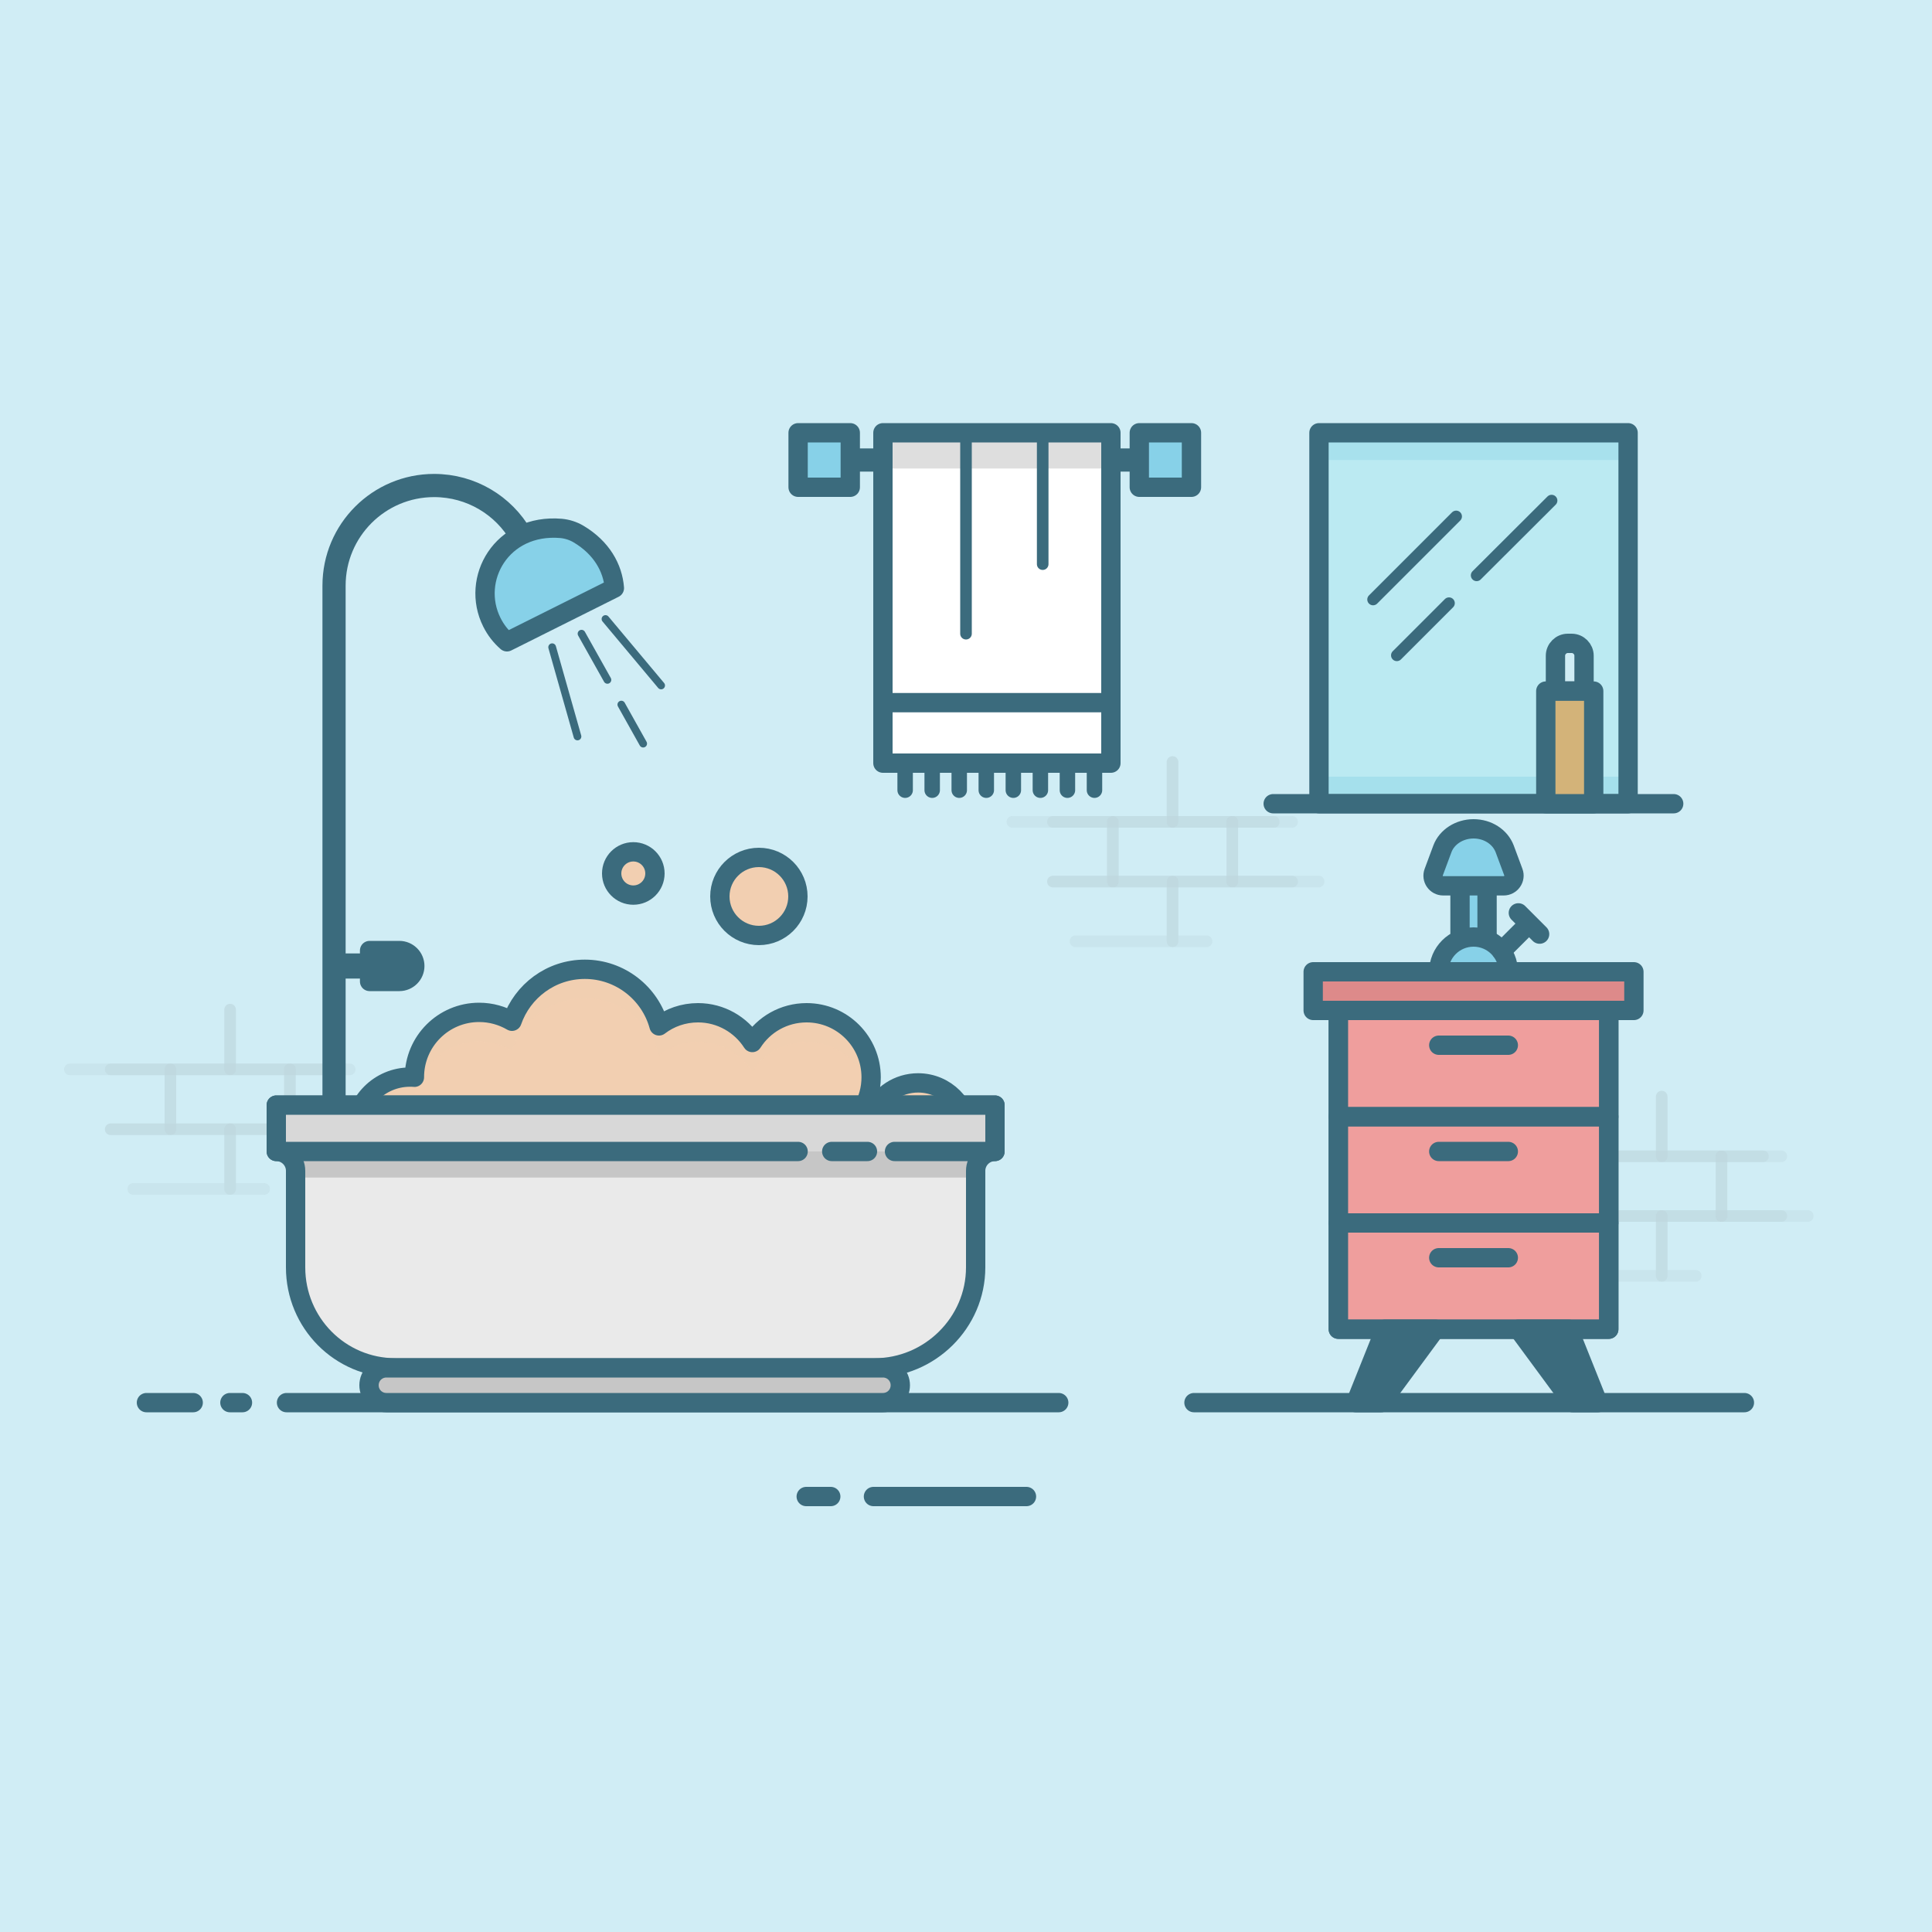 <svg width="1000" height="1000" viewBox="0 0 1000 1000" fill="none" xmlns="http://www.w3.org/2000/svg">
    <path d="M1000 0H0V1000H1000V0Z" fill="#D0EDF5"/>
    <path d="M452.1 774.6H531.3" stroke="#3B6B7D" stroke-width="10" stroke-miterlimit="10" stroke-linecap="round"
          stroke-linejoin="round"/>
    <path d="M417.3 774.6H430" stroke="#3B6B7D" stroke-width="10" stroke-miterlimit="10" stroke-linecap="round"
          stroke-linejoin="round"/>
    <g opacity="0.23">
        <path opacity="0.23" d="M606.9 394.4V425.4H545" stroke="#474747" stroke-width="6" stroke-miterlimit="10"
              stroke-linecap="round" stroke-linejoin="round"/>
        <path opacity="0.23" d="M668.8 425.4H606.9V394.4" stroke="#474747" stroke-width="6" stroke-miterlimit="10"
              stroke-linecap="round" stroke-linejoin="round"/>
        <path opacity="0.23" d="M637.9 425.4H576V456.3H637.9V425.4Z" stroke="#474747" stroke-width="6"
              stroke-miterlimit="10" stroke-linecap="round" stroke-linejoin="round"/>
        <path opacity="0.23" d="M624.5 487.201H606.9V456.301H668.8" stroke="#474747" stroke-width="6"
              stroke-miterlimit="10" stroke-linecap="round" stroke-linejoin="round"/>
        <path opacity="0.23" d="M545 456.301H606.9V487.201H556.7" stroke="#474747" stroke-width="6"
              stroke-miterlimit="10" stroke-linecap="round" stroke-linejoin="round"/>
        <path opacity="0.23" d="M524 425.4H576V456.3H545" stroke="#474747" stroke-width="6" stroke-miterlimit="10"
              stroke-linecap="round" stroke-linejoin="round"/>
        <path opacity="0.23" d="M682.5 456.3H637.8V425.4H659.3" stroke="#474747" stroke-width="6" stroke-miterlimit="10"
              stroke-linecap="round" stroke-linejoin="round"/>
    </g>
    <g opacity="0.23">
        <path opacity="0.23" d="M860.1 567.6V598.5H798.3" stroke="#474747" stroke-width="6" stroke-miterlimit="10"
              stroke-linecap="round" stroke-linejoin="round"/>
        <path opacity="0.23" d="M922.001 598.5H860.101V567.6" stroke="#474747" stroke-width="6" stroke-miterlimit="10"
              stroke-linecap="round" stroke-linejoin="round"/>
        <path opacity="0.23" d="M891.1 598.5H829.2V629.4H891.1V598.5Z" stroke="#474747" stroke-width="6"
              stroke-miterlimit="10" stroke-linecap="round" stroke-linejoin="round"/>
        <path opacity="0.23" d="M877.701 660.399H860.101V629.399H922.001" stroke="#474747" stroke-width="6"
              stroke-miterlimit="10" stroke-linecap="round" stroke-linejoin="round"/>
        <path opacity="0.23" d="M798.3 629.399H860.1V660.399H810" stroke="#474747" stroke-width="6"
              stroke-miterlimit="10" stroke-linecap="round" stroke-linejoin="round"/>
        <path opacity="0.23" d="M777.2 598.5H829.2V629.4H798.3" stroke="#474747" stroke-width="6" stroke-miterlimit="10"
              stroke-linecap="round" stroke-linejoin="round"/>
        <path opacity="0.23" d="M935.7 629.4H891V598.5H912.5" stroke="#474747" stroke-width="6" stroke-miterlimit="10"
              stroke-linecap="round" stroke-linejoin="round"/>
    </g>
    <g opacity="0.23">
        <path opacity="0.23" d="M119.1 522.6V553.5H57.3" stroke="#474747" stroke-width="6" stroke-miterlimit="10"
              stroke-linecap="round" stroke-linejoin="round"/>
        <path opacity="0.23" d="M181.001 553.5H119.101V522.6" stroke="#474747" stroke-width="6" stroke-miterlimit="10"
              stroke-linecap="round" stroke-linejoin="round"/>
        <path opacity="0.23" d="M150.1 553.5H88.2V584.4H150.1V553.5Z" stroke="#474747" stroke-width="6"
              stroke-miterlimit="10" stroke-linecap="round" stroke-linejoin="round"/>
        <path opacity="0.23" d="M136.701 615.4H119.101V584.5H181.001" stroke="#474747" stroke-width="6"
              stroke-miterlimit="10" stroke-linecap="round" stroke-linejoin="round"/>
        <path opacity="0.23" d="M57.3 584.5H119.1V615.4H69" stroke="#474747" stroke-width="6"
              stroke-miterlimit="10" stroke-linecap="round" stroke-linejoin="round"/>
        <path opacity="0.23" d="M36.2 553.5H88.2V584.5H57.3" stroke="#474747" stroke-width="6"
              stroke-miterlimit="10" stroke-linecap="round" stroke-linejoin="round"/>
        <path opacity="0.23" d="M194.7 584.5H150V553.5H171.5" stroke="#474747" stroke-width="6" stroke-miterlimit="10"
              stroke-linecap="round" stroke-linejoin="round"/>
    </g>
    <path d="M618 726H902.9" stroke="#3B6B7D" stroke-width="10" stroke-miterlimit="10" stroke-linecap="round"
          stroke-linejoin="round"/>
    <path d="M148.3 726H548" stroke="#3B6B7D" stroke-width="10" stroke-miterlimit="10" stroke-linecap="round"
          stroke-linejoin="round"/>
    <path d="M119 726H125.5" stroke="#3B6B7D" stroke-width="10" stroke-miterlimit="10" stroke-linecap="round"
          stroke-linejoin="round"/>
    <path d="M75.8 726H100" stroke="#3B6B7D" stroke-width="10" stroke-miterlimit="10" stroke-linecap="round"
          stroke-linejoin="round"/>
    <path d="M475.2 560.5C464.9 560.5 456 566.6 452 575.3L446.5 574.1C449.3 569.2 450.9 563.6 450.9 557.6C450.9 539.2 436 524.2 417.5 524.2C405.7 524.2 395.3 530.3 389.4 539.6C383.5 530.4 373.1 524.2 361.3 524.2C353.7 524.2 346.7 526.7 341.1 531C336.5 514.1 321 501.7 302.7 501.7C285.2 501.7 270.4 513 265 528.6C260 525.7 254.2 524 248 524C229.5 524 214.5 539 214.5 557.5V557.6C213.7 557.5 213 557.5 212.2 557.5C196.5 557.5 183.7 570.3 183.7 586V636.1H500.9V586C500.8 572 489.4 560.5 475.2 560.5Z"
          fill="#F2CFB1"/>
    <g opacity="0.58">
        <path opacity="0.58"
              d="M475.2 560.5C464.9 560.5 456 566.6 452 575.3L450.8 575C450.4 580.1 448.9 584.9 446.5 589.1L452 590.3C456.1 581.5 465 575.5 475.2 575.5C489.4 575.5 500.8 587 500.8 601.1V586.1C500.8 572 489.4 560.5 475.2 560.5Z"
              fill="#F2CFB1"/>
        <path opacity="0.58"
              d="M212.2 572.6C213 572.6 213.7 572.6 214.5 572.7V572.6C214.5 554.1 229.5 539.1 248 539.1C254.2 539.1 260 540.8 265 543.7C270.4 528 285.2 516.8 302.7 516.8C321.1 516.8 336.5 529.2 341.1 546.1C346.7 541.8 353.7 539.3 361.3 539.3C373.1 539.3 383.5 545.4 389.4 554.7C395.3 545.5 405.7 539.3 417.5 539.3C433.3 539.3 446.6 550.3 450 565.1C450.6 562.7 450.9 560.2 450.9 557.6C450.9 539.2 436 524.2 417.5 524.2C405.7 524.2 395.3 530.3 389.4 539.6C383.5 530.4 373.1 524.2 361.3 524.2C353.7 524.2 346.7 526.7 341.1 531C336.5 514.1 321 501.7 302.7 501.7C285.2 501.7 270.4 513 265 528.6C260 525.7 254.2 524 248 524C229.5 524 214.5 539 214.5 557.5V557.6C213.7 557.5 213 557.5 212.2 557.5C196.5 557.5 183.7 570.3 183.7 586V601C183.7 585.4 196.4 572.6 212.2 572.6Z"
              fill="#F2CFB1"/>
    </g>
    <path d="M475.2 560.5C464.9 560.5 456 566.6 452 575.3L446.5 574.1C449.3 569.2 450.9 563.6 450.9 557.6C450.9 539.2 436 524.2 417.5 524.2C405.7 524.2 395.3 530.3 389.4 539.6C383.5 530.4 373.1 524.2 361.3 524.2C353.7 524.2 346.7 526.7 341.1 531C336.5 514.1 321 501.7 302.7 501.7C285.2 501.7 270.4 513 265 528.6C260 525.7 254.2 524 248 524C229.5 524 214.5 539 214.5 557.5V557.6C213.7 557.5 213 557.5 212.2 557.5C196.5 557.5 183.7 570.3 183.7 586V636.1H500.9V586C500.8 572 489.4 560.5 475.2 560.5Z"
          stroke="#3B6B7D" stroke-width="10" stroke-miterlimit="10" stroke-linecap="round" stroke-linejoin="round"/>
    <path d="M515 572H143V596C148.5 596 153 600.5 153 606V656C153 684.7 176 708 204.7 708H452.7C481.3 708 505 684.6 505 656V606C505 600.5 509.5 596 515 596V572Z"
          fill="#EAEAEA"/>
    <path d="M153 606V609.5H505V606C505 600.5 509.5 596 515 596V572H143V596C148.5 596 153 600.5 153 606Z"
          fill="#C6C6C6"/>
    <path d="M515 572H143V596C148.5 596 153 600.5 153 606V656C153 684.7 176 708 204.7 708H452.7C481.3 708 505 684.6 505 656V606C505 600.5 509.5 596 515 596V572Z"
          stroke="#3B6B7D" stroke-width="10" stroke-miterlimit="10" stroke-linecap="round" stroke-linejoin="round"/>
    <path d="M515 572H143V596H515V572Z" fill="#D8D8D8"/>
    <path d="M449 596H430.5" stroke="#3B6B7D" stroke-width="10" stroke-miterlimit="10" stroke-linecap="round"
          stroke-linejoin="round"/>
    <path d="M413.1 596H143V572H515V596H463" stroke="#3B6B7D" stroke-width="10" stroke-miterlimit="10"
          stroke-linecap="round" stroke-linejoin="round"/>
    <path d="M466 717C466 722 462 726 457 726H200C195 726 191 722 191 717C191 712 195 708 200 708H457C462 708 466 712 466 717Z"
          fill="#C6C6C6"/>
    <path d="M466 717C466 722 462 726 457 726H200C195 726 191 722 191 717C191 712 195 708 200 708H457C462 708 466 712 466 717Z"
          stroke="#3B6B7D" stroke-width="10" stroke-miterlimit="10" stroke-linecap="round" stroke-linejoin="round"/>
    <path d="M269.6 277.2C260.7 261.7 243.9 251.3 224.7 251.3C196.1 251.3 172.9 274.5 172.9 303.1V569.1"
          stroke="#3B6B7D" stroke-width="12" stroke-miterlimit="10" stroke-linecap="round" stroke-linejoin="round"/>
    <path d="M318 304.4C317.2 294 311.4 283.5 299.4 276.4C296.7 274.8 293.6 273.8 290.4 273.5C259.6 270.9 243.4 299.8 254.6 322.1C256.6 326.1 259.2 329.4 262.4 332.2L318 304.4Z"
          fill="#87D1E8"/>
    <path d="M318 304.4C317.2 294 311.4 283.5 299.4 276.4C296.7 274.8 293.6 273.8 290.4 273.5C259.6 270.9 243.4 299.8 254.6 322.1C256.6 326.1 259.2 329.4 262.4 332.2L318 304.4Z"
          stroke="#3B6B7D" stroke-width="10" stroke-miterlimit="10" stroke-linecap="round" stroke-linejoin="round"/>
    <path d="M327.8 463.299C333.985 463.299 339 458.285 339 452.099C339 445.914 333.985 440.899 327.8 440.899C321.614 440.899 316.6 445.914 316.6 452.099C316.6 458.285 321.614 463.299 327.8 463.299Z"
          fill="#F2CFB1"/>
    <path d="M327.8 463.299C333.985 463.299 339 458.285 339 452.099C339 445.914 333.985 440.899 327.8 440.899C321.614 440.899 316.6 445.914 316.6 452.099C316.6 458.285 321.614 463.299 327.8 463.299Z"
          stroke="#3B6B7D" stroke-width="10" stroke-miterlimit="10" stroke-linecap="round" stroke-linejoin="round"/>
    <path d="M392.8 484.2C403.956 484.2 413 475.156 413 464C413 452.844 403.956 443.8 392.8 443.8C381.643 443.8 372.6 452.844 372.6 464C372.6 475.156 381.643 484.2 392.8 484.2Z"
          fill="#F2CFB1"/>
    <path d="M392.8 484.2C403.956 484.2 413 475.156 413 464C413 452.844 403.956 443.8 392.8 443.8C381.643 443.8 372.6 452.844 372.6 464C372.6 475.156 381.643 484.2 392.8 484.2Z"
          stroke="#3B6B7D" stroke-width="10" stroke-miterlimit="10" stroke-linecap="round" stroke-linejoin="round"/>
    <path d="M195 500H175.1" stroke="#3B6B7D" stroke-width="13" stroke-miterlimit="10" stroke-linecap="round"
          stroke-linejoin="round"/>
    <path d="M206.7 508H191.3V492H206.7C211.1 492 214.7 495.6 214.7 500C214.7 504.4 211.1 508 206.7 508Z"
          stroke="#3B6B7D" stroke-width="10" stroke-miterlimit="10" stroke-linecap="round" stroke-linejoin="round"/>
    <path d="M206.7 508H191.3V492H206.7C211.1 492 214.7 495.6 214.7 500C214.7 504.4 211.1 508 206.7 508Z"
          fill="#3B6B7D"/>
    <path d="M298.9 381.2L285.8 335" stroke="#3B6B7D" stroke-width="4" stroke-miterlimit="10" stroke-linecap="round"
          stroke-linejoin="round"/>
    <path d="M313.4 320.399L342.2 354.799" stroke="#3B6B7D" stroke-width="4" stroke-miterlimit="10"
          stroke-linecap="round" stroke-linejoin="round"/>
    <path d="M321.6 364.7L332.9 384.9" stroke="#3B6B7D" stroke-width="4" stroke-miterlimit="10" stroke-linecap="round"
          stroke-linejoin="round"/>
    <path d="M301 328L314.4 351.9" stroke="#3B6B7D" stroke-width="4" stroke-miterlimit="10" stroke-linecap="round"
          stroke-linejoin="round"/>
    <path d="M832.7 523H692.7V578H832.7V523Z" fill="#EF9E9D"/>
    <path opacity="0.39" d="M832.7 523H692.7V535.5H832.7V523Z" fill="#EF9E9D"/>
    <path d="M832.7 578H692.7V633H832.7V578Z" fill="#EF9E9D"/>
    <path opacity="0.39" d="M832.7 577.8H692.7V590.3H832.7V577.8Z" fill="#EF9E9D"/>
    <path d="M832.7 633H692.7V688H832.7V633Z" fill="#EF9E9D"/>
    <path opacity="0.39" d="M832.7 633.8H692.7V646.3H832.7V633.8Z" fill="#EF9E9D"/>
    <path d="M832.7 523H692.7V688H832.7V523Z" stroke="#3B6B7D" stroke-width="10" stroke-miterlimit="10"
          stroke-linecap="round" stroke-linejoin="round"/>
    <path d="M832.7 523H692.7V578H832.7V523Z" stroke="#3B6B7D" stroke-width="10" stroke-miterlimit="10"
          stroke-linecap="round" stroke-linejoin="round"/>
    <path d="M832.7 578H692.7V633H832.7V578Z" stroke="#3B6B7D" stroke-width="10" stroke-miterlimit="10"
          stroke-linecap="round" stroke-linejoin="round"/>
    <path d="M832.7 633H692.7V688H832.7V633Z" stroke="#3B6B7D" stroke-width="10" stroke-miterlimit="10"
          stroke-linecap="round" stroke-linejoin="round"/>
    <path d="M744.7 541H780.7" stroke="#3B6B7D" stroke-width="10" stroke-miterlimit="10" stroke-linecap="round"
          stroke-linejoin="round"/>
    <path d="M744.7 596H780.7" stroke="#3B6B7D" stroke-width="10" stroke-miterlimit="10" stroke-linecap="round"
          stroke-linejoin="round"/>
    <path d="M744.7 651H780.7" stroke="#3B6B7D" stroke-width="10" stroke-miterlimit="10" stroke-linecap="round"
          stroke-linejoin="round"/>
    <path d="M714.9 726H701.7L716.9 688H742.9L714.9 726Z" fill="#3B6B7D"/>
    <path d="M714.9 726H701.7L716.9 688H742.9L714.9 726Z" stroke="#3B6B7D" stroke-width="10" stroke-miterlimit="10"
          stroke-linecap="round" stroke-linejoin="round"/>
    <path d="M813.9 726H827.1L811.9 688H785.9L813.9 726Z" stroke="#3B6B7D" stroke-width="10" stroke-miterlimit="10"
          stroke-linecap="round" stroke-linejoin="round"/>
    <path d="M813.9 726H827.1L811.9 688H785.9L813.9 726Z" fill="#3B6B7D"/>
    <path d="M769.7 448H755.7V490.7H769.7V448Z" fill="#87D1E8"/>
    <path d="M769.7 448H755.7V490.7H769.7V448Z" stroke="#3B6B7D" stroke-width="10" stroke-miterlimit="10"
          stroke-linecap="round" stroke-linejoin="round"/>
    <path d="M762.7 521C772.641 521 780.7 512.941 780.7 503C780.7 493.059 772.641 485 762.7 485C752.759 485 744.7 493.059 744.7 503C744.7 512.941 752.759 521 762.7 521Z"
          fill="#87D1E8"/>
    <path d="M762.7 521C772.641 521 780.7 512.941 780.7 503C780.7 493.059 772.641 485 762.7 485C752.759 485 744.7 493.059 744.7 503C744.7 512.941 752.759 521 762.7 521Z"
          stroke="#3B6B7D" stroke-width="10" stroke-miterlimit="10" stroke-linecap="round" stroke-linejoin="round"/>
    <path d="M777.2 492.3L789.6 479.9" stroke="#3B6B7D" stroke-width="10" stroke-miterlimit="10" stroke-linecap="round"
          stroke-linejoin="round"/>
    <path d="M785.9 472.5L796.9 483.5" stroke="#3B6B7D" stroke-width="10" stroke-miterlimit="10" stroke-linecap="round"
          stroke-linejoin="round"/>
    <path d="M778.3 458.5H747C743.3 458.5 740.8 454.8 742.1 451.4L746.6 439.3C748.9 433.2 755.4 429 762.7 429C770 429 776.4 433.1 778.8 439.3L783.3 451.4C784.6 454.8 782 458.5 778.3 458.5Z"
          fill="#87D1E8"/>
    <path d="M778.3 458.5H747C743.3 458.5 740.8 454.8 742.1 451.4L746.6 439.3C748.9 433.2 755.4 429 762.7 429C770 429 776.4 433.1 778.8 439.3L783.3 451.4C784.6 454.8 782 458.5 778.3 458.5Z"
          stroke="#3B6B7D" stroke-width="10" stroke-miterlimit="10" stroke-linecap="round" stroke-linejoin="round"/>
    <path d="M845.7 503H679.7V523H845.7V503Z" fill="#DD8A8A"/>
    <path d="M845.7 503H679.7V523H845.7V503Z" stroke="#3B6B7D" stroke-width="10" stroke-miterlimit="10"
          stroke-linecap="round" stroke-linejoin="round"/>
    <path d="M842.7 224H682.7V416H842.7V224Z" fill="#BBEAF2"/>
    <path opacity="0.52" d="M842.7 402H682.7V416H842.7V402Z" fill="#92D7E7"/>
    <path opacity="0.48" d="M842.7 224H682.7V238.1H842.7V224Z" fill="#92D7E7"/>
    <path d="M842.7 224H682.7V416H842.7V224Z" stroke="#3B6B7D" stroke-width="10" stroke-miterlimit="10"
          stroke-linecap="round" stroke-linejoin="round"/>
    <path d="M659 416H866.3" stroke="#3B6B7D" stroke-width="10" stroke-miterlimit="10" stroke-linecap="round"
          stroke-linejoin="round"/>
    <path d="M824.9 357.7H800.1V416H824.9V357.7Z" fill="#D3B379"/>
    <path d="M824.9 357.7H800.1V416H824.9V357.7Z" stroke="#3B6B7D" stroke-width="10" stroke-miterlimit="10"
          stroke-linecap="round" stroke-linejoin="round"/>
    <path d="M813.5 333H811.5C808 333 805.1 335.9 805.1 339.4V357.6H819.9V339.4C819.9 335.9 817 333 813.5 333Z"
          fill="#D0EDF5"/>
    <path d="M813.5 333H811.5C808 333 805.1 335.9 805.1 339.4V357.6H819.9V339.4C819.9 335.9 817 333 813.5 333Z"
          stroke="#3B6B7D" stroke-width="10" stroke-miterlimit="10" stroke-linecap="round" stroke-linejoin="round"/>
    <path d="M710.7 310.3L753.7 267.3" stroke="#3B6B7D" stroke-width="6" stroke-miterlimit="10" stroke-linecap="round"
          stroke-linejoin="round"/>
    <path d="M764.3 297.8L803.1 259.1" stroke="#3B6B7D" stroke-width="6" stroke-miterlimit="10" stroke-linecap="round"
          stroke-linejoin="round"/>
    <path d="M723 339.2L750 312.2" stroke="#3B6B7D" stroke-width="6" stroke-miterlimit="10" stroke-linecap="round"
          stroke-linejoin="round"/>
    <path d="M440.1 238.1H589.7" stroke="#3B6B7D" stroke-width="12" stroke-miterlimit="10" stroke-linecap="round"
          stroke-linejoin="round"/>
    <path d="M440.1 224H413.1V252.2H440.1V224Z" fill="#87D1E8"/>
    <path d="M440.1 224H413.1V252.2H440.1V224Z" stroke="#3B6B7D" stroke-width="10" stroke-miterlimit="10"
          stroke-linecap="round" stroke-linejoin="round"/>
    <path d="M616.699 224H589.699V252.2H616.699V224Z" fill="#87D1E8"/>
    <path d="M616.699 224H589.699V252.2H616.699V224Z" stroke="#3B6B7D" stroke-width="10" stroke-miterlimit="10"
          stroke-linecap="round" stroke-linejoin="round"/>
    <path d="M575 224H457V395H575V224Z" fill="white"/>
    <path opacity="0.84" d="M575 224H457V242.5H575V224Z" fill="#D8D8D8"/>
    <path d="M575 224H457V395H575V224Z" stroke="#3B6B7D" stroke-width="10" stroke-miterlimit="10" stroke-linecap="round"
          stroke-linejoin="round"/>
    <path d="M566.5 409V395" stroke="#3B6B7D" stroke-width="8" stroke-miterlimit="10" stroke-linecap="round"
          stroke-linejoin="round"/>
    <path d="M552.5 409V395" stroke="#3B6B7D" stroke-width="8" stroke-miterlimit="10" stroke-linecap="round"
          stroke-linejoin="round"/>
    <path d="M538.5 409V395" stroke="#3B6B7D" stroke-width="8" stroke-miterlimit="10" stroke-linecap="round"
          stroke-linejoin="round"/>
    <path d="M524.5 409V395" stroke="#3B6B7D" stroke-width="8" stroke-miterlimit="10" stroke-linecap="round"
          stroke-linejoin="round"/>
    <path d="M510.5 409V395" stroke="#3B6B7D" stroke-width="8" stroke-miterlimit="10" stroke-linecap="round"
          stroke-linejoin="round"/>
    <path d="M496.5 409V395" stroke="#3B6B7D" stroke-width="8" stroke-miterlimit="10" stroke-linecap="round"
          stroke-linejoin="round"/>
    <path d="M482.5 409V395" stroke="#3B6B7D" stroke-width="8" stroke-miterlimit="10" stroke-linecap="round"
          stroke-linejoin="round"/>
    <path d="M468.5 409V395" stroke="#3B6B7D" stroke-width="8" stroke-miterlimit="10" stroke-linecap="round"
          stroke-linejoin="round"/>
    <path d="M457 363.7H575" stroke="#3B6B7D" stroke-width="10" stroke-miterlimit="10" stroke-linecap="round"
          stroke-linejoin="round"/>
    <path d="M500 227.2V328" stroke="#3B6B7D" stroke-width="6" stroke-miterlimit="10" stroke-linecap="round"
          stroke-linejoin="round"/>
    <path d="M539.699 227.2V292" stroke="#3B6B7D" stroke-width="6" stroke-miterlimit="10" stroke-linecap="round"
          stroke-linejoin="round"/>
</svg>
